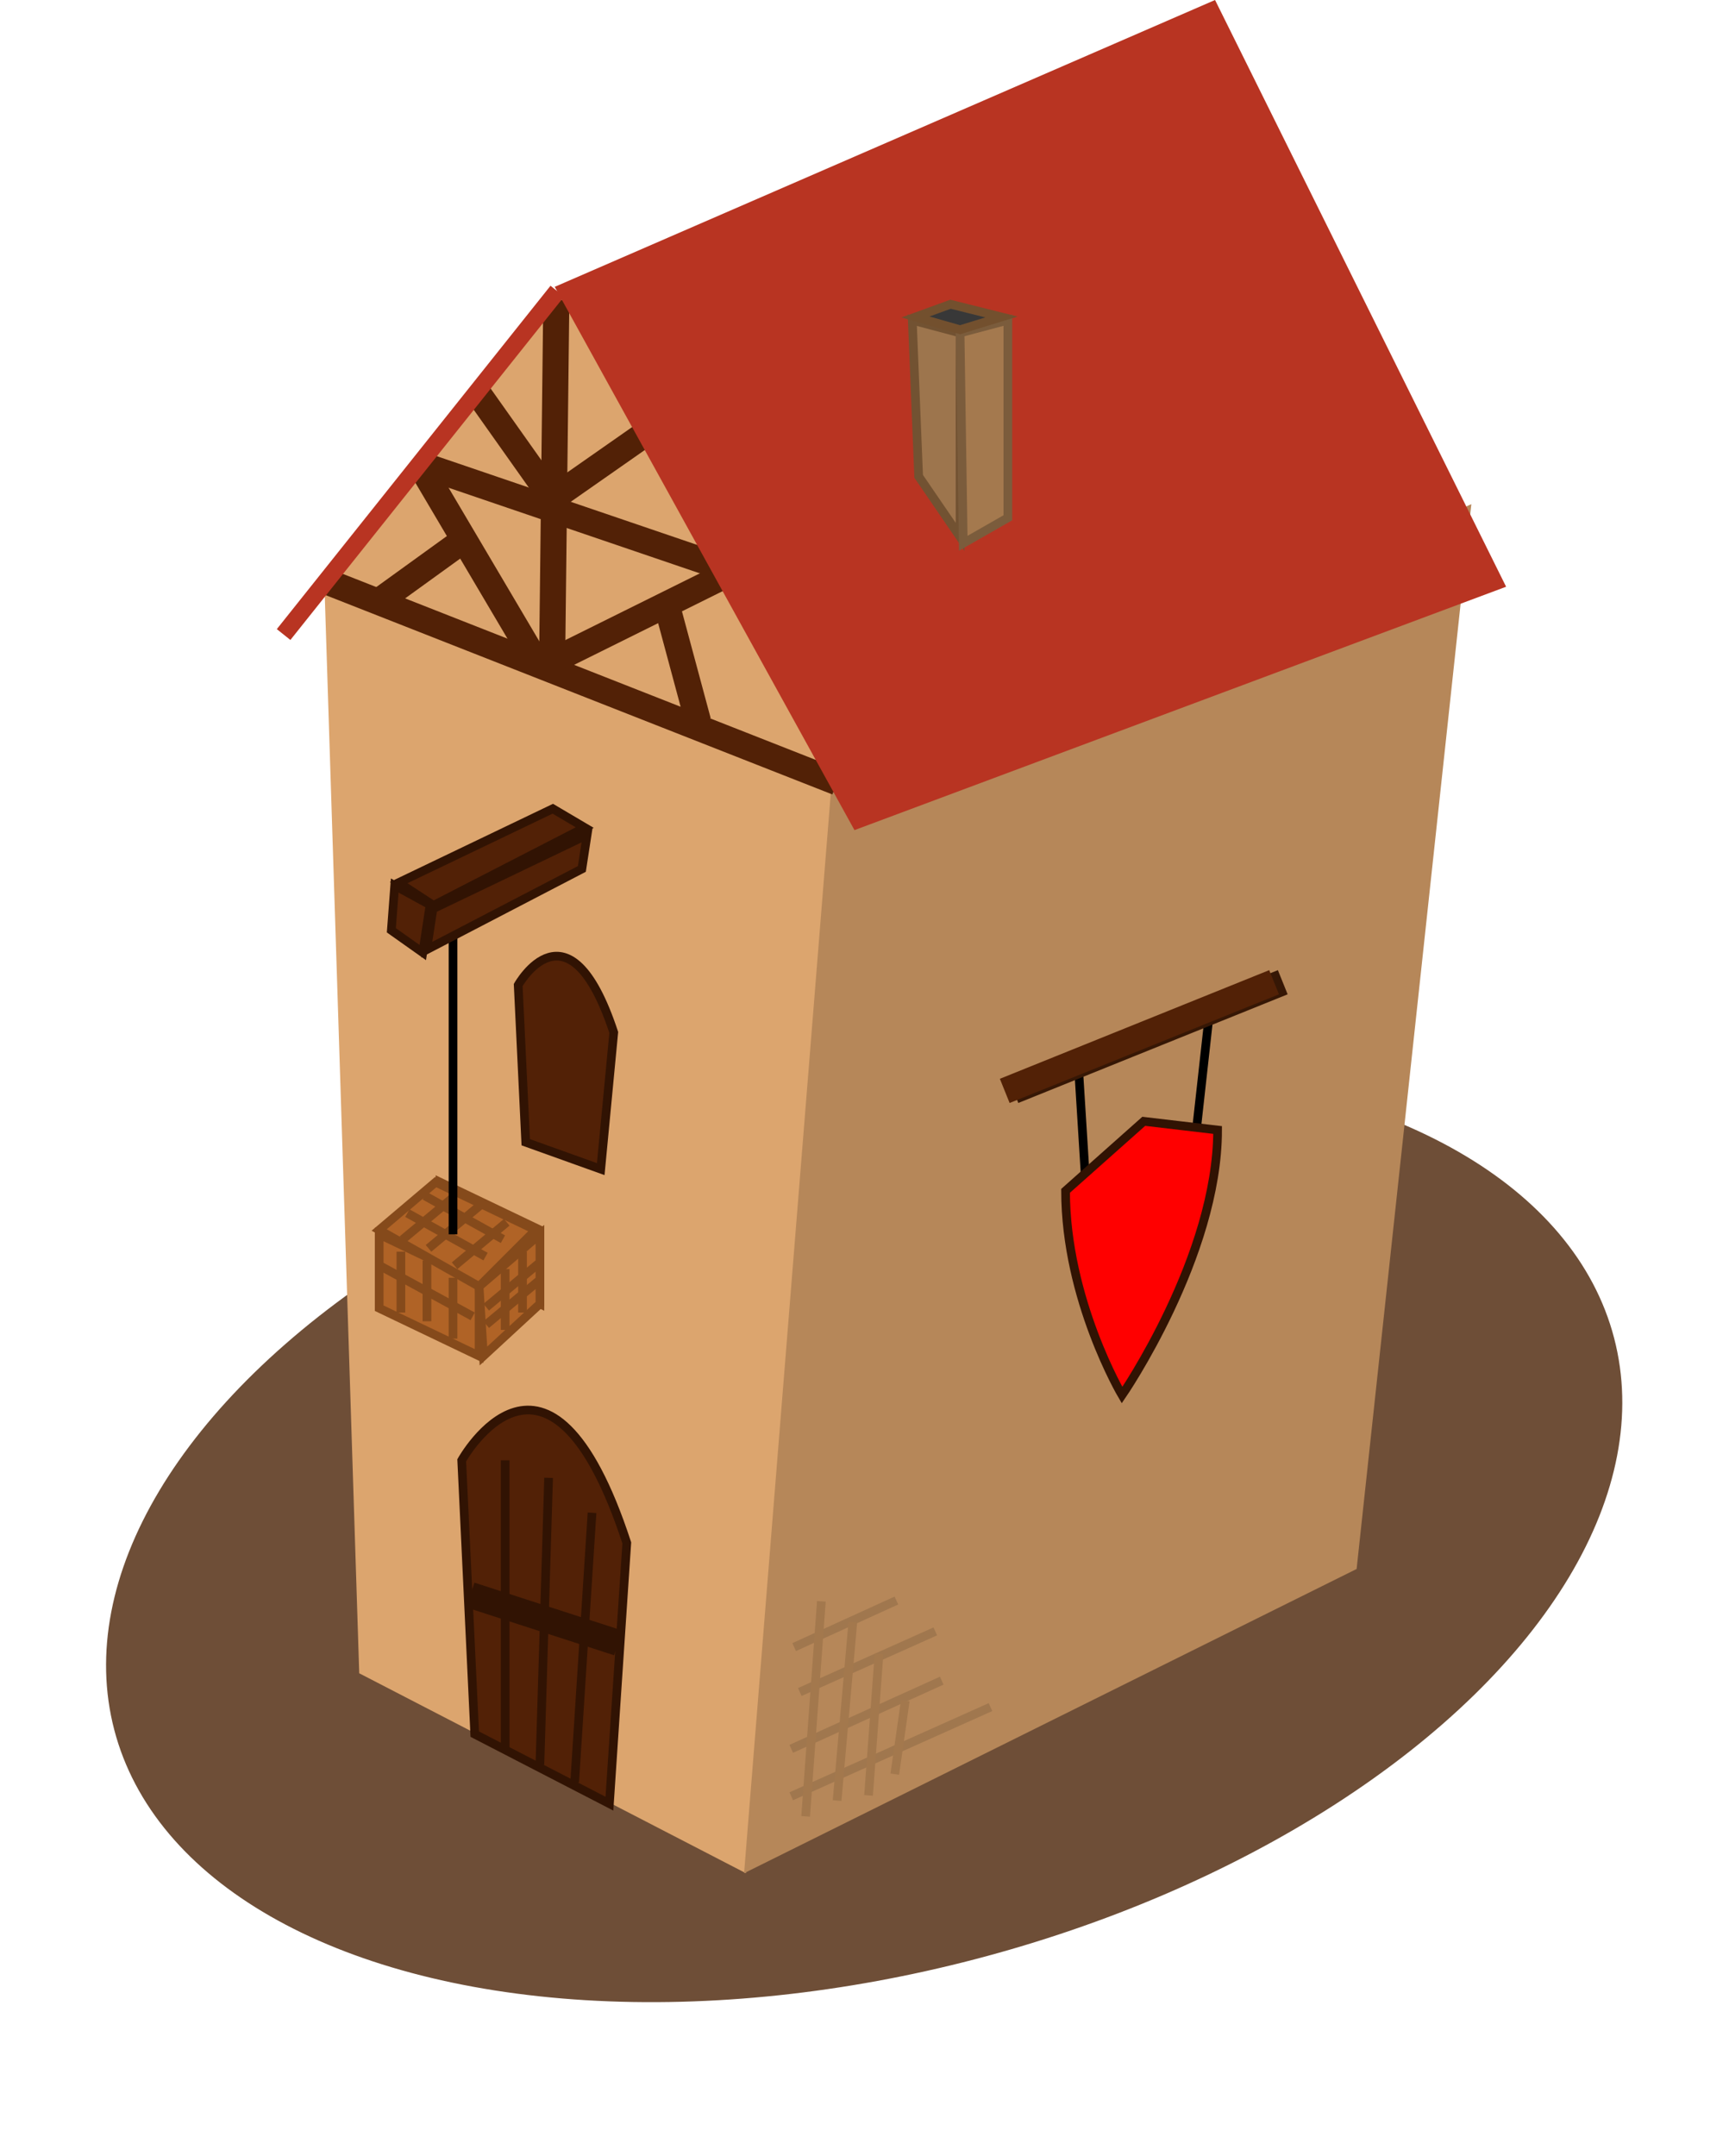 <svg width="199" height="248" viewBox="0 0 199 248" fill="none" xmlns="http://www.w3.org/2000/svg">
<ellipse cx="99.463" cy="176.465" rx="89.207" ry="50.569" transform="rotate(-14.633 99.463 176.465)" fill="#6E4E37"/>
<path d="M37.346 67.5L41.346 192.5L85.846 215.5L95.846 90.5L37.346 67.5Z" fill="#DCA56E"/>
<path d="M156.141 180.5L85.641 215.5L95.641 91L169.346 58L156.141 180.5Z" fill="#B68759"/>
<path d="M64.346 33.5L36.346 68L95.846 90.5L64.346 33.5Z" fill="#DCA56E"/>
<path d="M96.347 90L37.846 67" stroke="#522106" stroke-width="3"/>
<path d="M83.846 65.5L48.613 53.5" stroke="#522106" stroke-width="3"/>
<path d="M83.846 66L62.346 76.662" stroke="#522106" stroke-width="3"/>
<path d="M74.846 49.5L63.881 57.163" stroke="#522106" stroke-width="3"/>
<path d="M76.847 70L80.346 83M92.847 71L96.346 84" stroke="#522106" stroke-width="3"/>
<path d="M54.846 45L63.346 57" stroke="#522106" stroke-width="3"/>
<path d="M52.846 62.5L43.846 69" stroke="#522106" stroke-width="3"/>
<path d="M48.346 53.5L61.702 76.097" stroke="#522106" stroke-width="3"/>
<path d="M64.029 34.495L63.529 77.532" stroke="#522106" stroke-width="3"/>
<path d="M64.141 33.5L32.641 73" stroke="#B83422" stroke-width="2"/>
<path d="M63.846 33L98.346 95.5L173.346 67.5L139.846 0L63.846 33Z" fill="#B83422"/>
<path d="M53.141 168L54.641 199.5L70.141 207.5L72.141 177.5C63.141 150 53.141 168 53.141 168Z" fill="#522106" stroke="#311303"/>
<path d="M59.641 113.322L60.51 131.407L69.141 134.5L70.641 118.776C65.43 102.987 59.641 113.322 59.641 113.322Z" fill="#522106" stroke="#311303"/>
<line x1="58.141" y1="168" x2="58.141" y2="201" stroke="#311303"/>
<line x1="63.141" y1="170.015" x2="62.141" y2="203.015" stroke="#311303"/>
<line x1="68.14" y1="174.032" x2="66.14" y2="205.032" stroke="#311303"/>
<path d="M54.141 183.5L71.141 189" stroke="#311303" stroke-width="3"/>
<path d="M62.141 141.5L50.641 136V144.5L62.141 150V141.5Z" fill="#B06326" stroke="#854A1B"/>
<path d="M55.141 147.5L43.641 142V150.5L55.141 156V147.5Z" fill="#B06326" stroke="#854A1B"/>
<path d="M61.641 141.5L55.141 148L43.641 141.5L50.141 136L61.641 141.5Z" fill="#B06326" stroke="#854A1B"/>
<path d="M62.141 150L55.641 156L55.141 148L62.141 142V150Z" fill="#B06326" stroke="#854A1B"/>
<line x1="46.884" y1="139.563" x2="55.884" y2="144.563" stroke="#854A1B"/>
<line x1="52.321" y1="145.616" x2="58.321" y2="140.616" stroke="#854A1B"/>
<line x1="46.141" y1="151" x2="46.141" y2="144" stroke="#854A1B"/>
<line x1="49.141" y1="152" x2="49.141" y2="145" stroke="#854A1B"/>
<line x1="52.141" y1="154" x2="52.141" y2="147" stroke="#854A1B"/>
<line x1="54.402" y1="151.439" x2="43.402" y2="145.439" stroke="#854A1B"/>
<line x1="61.961" y1="147.384" x2="55.961" y2="152.384" stroke="#854A1B"/>
<line x1="61.961" y1="145.384" x2="55.961" y2="150.384" stroke="#854A1B"/>
<line x1="58.141" y1="153" x2="58.141" y2="146" stroke="#854A1B"/>
<line x1="60.141" y1="151" x2="60.141" y2="144" stroke="#854A1B"/>
<line x1="49.321" y1="143.616" x2="55.321" y2="138.616" stroke="#854A1B"/>
<line x1="46.321" y1="142.616" x2="52.321" y2="137.616" stroke="#854A1B"/>
<line x1="48.884" y1="137.563" x2="57.884" y2="142.563" stroke="#854A1B"/>
<line x1="124.14" y1="122.969" x2="125.14" y2="138.969" stroke="black"/>
<line x1="139.138" y1="117.055" x2="137.138" y2="135.055" stroke="black"/>
<path d="M129.141 160.5C129.141 160.5 122.641 149.5 122.641 137L131.641 129L140.141 130C140.141 144.5 129.141 160.5 129.141 160.5Z" fill="#FF0000" stroke="#311303"/>
<path d="M116.641 125.5L147.641 113" stroke="#361705" stroke-width="3"/>
<path d="M115.641 125.5L146.641 113" stroke="#522106" stroke-width="3"/>
<line x1="52.141" y1="105" x2="52.141" y2="142" stroke="black"/>
<path d="M49.11 109.252L66.97 99.966L67.571 96.05L49.831 104.552L49.11 109.252Z" fill="#522106" stroke="#311303"/>
<path d="M49.891 104.161L67.3 95.207L63.624 93.039L45.884 101.541L49.891 104.161Z" fill="#522106" stroke="#311303"/>
<path d="M48.658 109.584L49.5 104.101L45.432 101.873L45.042 107.025L48.658 109.584Z" fill="#522106" stroke="#311303"/>
<path d="M91.07 206.649L114 196.391M91.07 201.192L108.391 193.347" stroke="#A0774E"/>
<path d="M92.056 194.655L107.648 187.68M91.405 189.489L103.171 184.13" stroke="#A0774E"/>
<line x1="92.725" y1="208.964" x2="94.536" y2="184.223" stroke="#A3784D"/>
<line x1="96.346" y1="207.146" x2="98.157" y2="186.629" stroke="#A3784D"/>
<line x1="99.966" y1="206.549" x2="101.173" y2="190.257" stroke="#A3784D"/>
<line x1="102.987" y1="204.102" x2="104.194" y2="195.654" stroke="#A3784D"/>
<path d="M110.5 61.767L105.733 54.8L105 36.833L110.5 38.3V61.767Z" fill="#9D754D" stroke="#725232"/>
<path d="M116 36.833L110.5 38.3L110.867 62.5L116 59.567V36.833Z" fill="#A4794E" stroke="#7B5C3C"/>
<path d="M109.4 35L105.367 36.467L110.5 37.933L115.267 36.467L109.4 35Z" fill="#383838" stroke="#73502E"/>
</svg>
